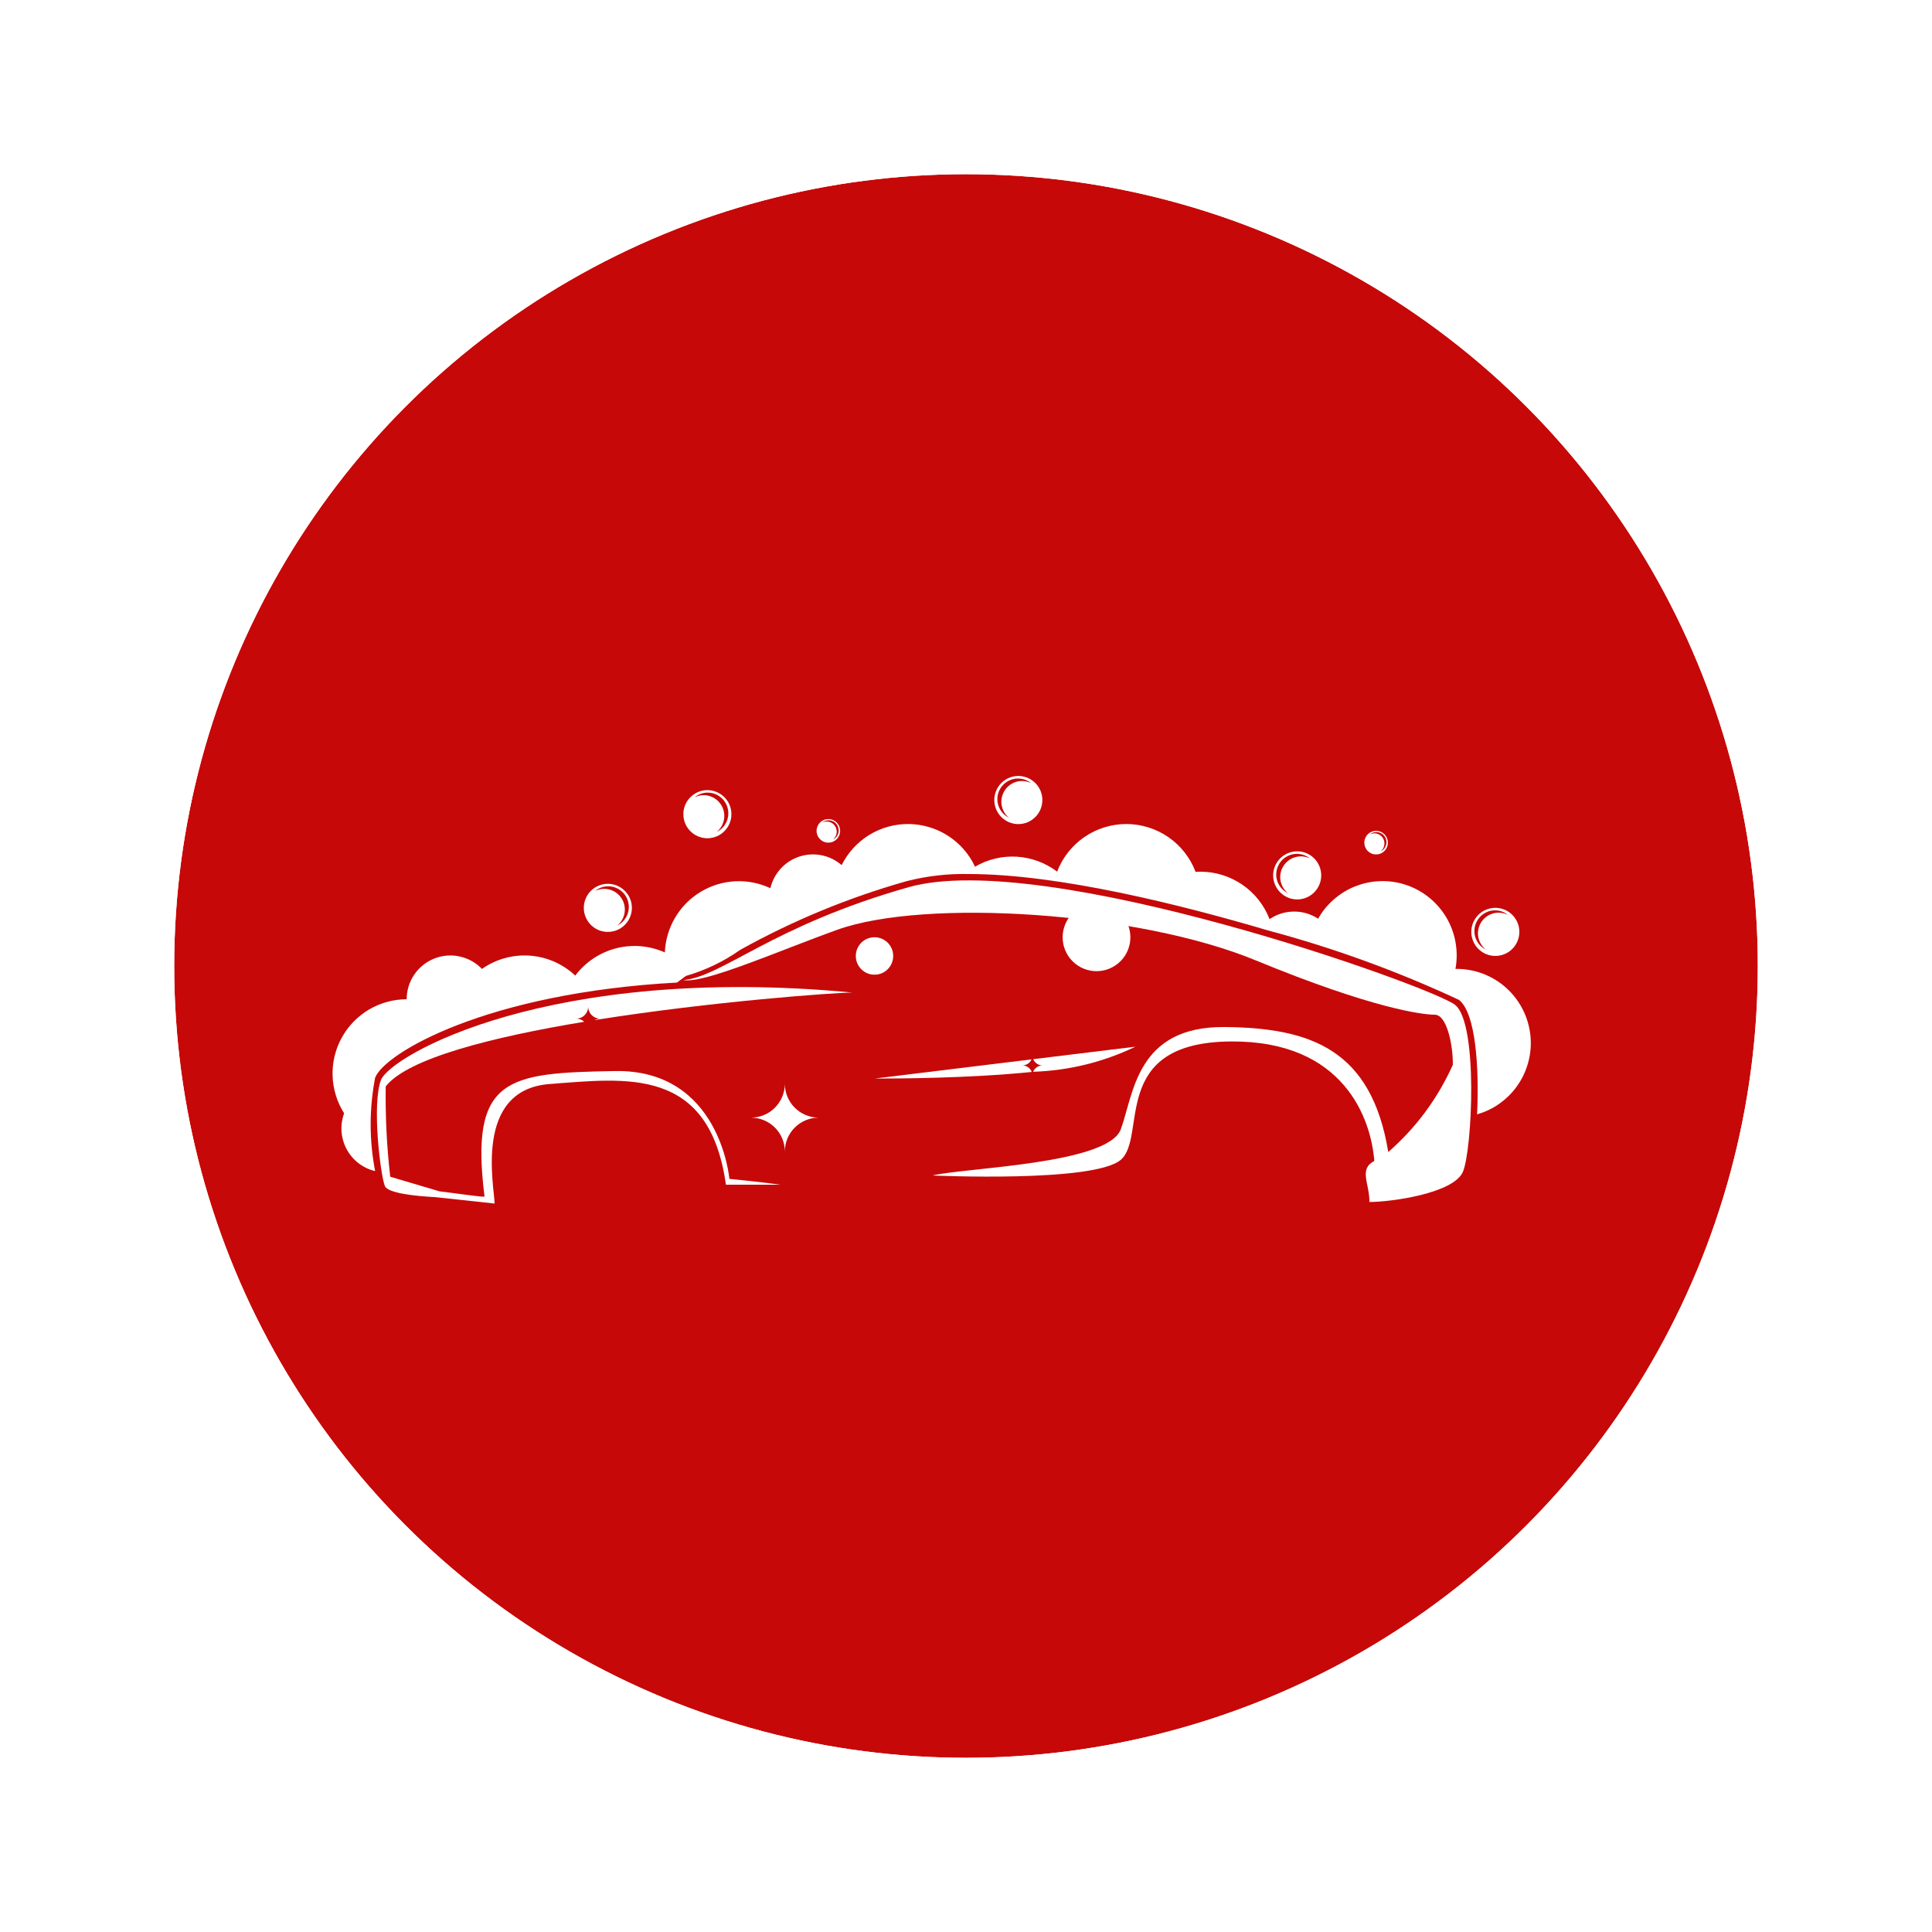 <svg width="122" height="122" viewBox="0 0 122 122" fill="none" xmlns="http://www.w3.org/2000/svg">
<g filter="url(#filter0_d_13_1501)">
<circle cx="59" cy="59" r="50" fill="#C70808E6"/>
<circle cx="59" cy="59" r="52.5" stroke="white" stroke-width="5"/>
</g>
<g filter="url(#filter1_d_13_1501)">
<path d="M96.666 61.864C96.666 62.118 96.646 62.369 96.604 62.617C96.564 62.868 96.502 63.112 96.422 63.352C96.343 63.591 96.245 63.822 96.127 64.047C96.009 64.27 95.875 64.482 95.722 64.685C95.57 64.887 95.403 65.075 95.222 65.249C95.038 65.424 94.842 65.583 94.636 65.727C94.427 65.87 94.209 65.995 93.981 66.102C93.752 66.209 93.516 66.298 93.273 66.369C93.409 63.502 93.21 59.994 92.13 59.139C88.239 57.325 84.221 55.863 80.075 54.755C74.582 53.131 66.846 51.192 61.175 51.192C59.851 51.163 58.548 51.313 57.266 51.638C53.589 52.678 50.08 54.125 46.742 55.981C45.692 56.721 44.549 57.269 43.315 57.627L42.751 58.045C30.701 58.7 24.277 62.508 23.688 64.056C23.312 66.021 23.312 67.985 23.688 69.952C23.497 69.906 23.314 69.841 23.136 69.758C22.96 69.672 22.793 69.571 22.639 69.451C22.485 69.333 22.343 69.197 22.216 69.048C22.09 68.9 21.981 68.738 21.888 68.566C21.796 68.394 21.723 68.214 21.669 68.025C21.614 67.837 21.58 67.644 21.567 67.45C21.552 67.254 21.56 67.06 21.587 66.866C21.616 66.672 21.663 66.483 21.73 66.3C21.505 65.946 21.331 65.567 21.208 65.166C21.084 64.765 21.015 64.355 21.003 63.936C20.988 63.517 21.03 63.103 21.128 62.695C21.226 62.287 21.375 61.899 21.578 61.531C21.779 61.162 22.026 60.828 22.318 60.526C22.61 60.224 22.935 59.967 23.296 59.753C23.657 59.54 24.04 59.377 24.444 59.267C24.849 59.156 25.261 59.1 25.68 59.1C25.68 58.824 25.72 58.555 25.801 58.291C25.881 58.027 25.999 57.781 26.153 57.552C26.307 57.324 26.491 57.122 26.706 56.95C26.921 56.776 27.155 56.638 27.41 56.534C27.666 56.431 27.931 56.367 28.207 56.344C28.481 56.32 28.753 56.338 29.021 56.397C29.292 56.455 29.547 56.551 29.787 56.685C30.028 56.819 30.244 56.986 30.435 57.186C30.652 57.031 30.883 56.897 31.124 56.783C31.365 56.669 31.616 56.576 31.873 56.505C32.131 56.433 32.392 56.384 32.657 56.358C32.924 56.331 33.188 56.328 33.455 56.346C33.722 56.366 33.985 56.407 34.244 56.471C34.504 56.536 34.756 56.621 35.001 56.728C35.244 56.836 35.478 56.964 35.701 57.111C35.924 57.258 36.133 57.423 36.327 57.606C36.485 57.396 36.659 57.2 36.851 57.019C37.042 56.837 37.248 56.674 37.466 56.527C37.686 56.38 37.916 56.253 38.156 56.144C38.397 56.037 38.644 55.95 38.899 55.883C39.155 55.818 39.413 55.774 39.676 55.752C39.939 55.729 40.202 55.729 40.463 55.752C40.726 55.774 40.986 55.818 41.24 55.885C41.495 55.95 41.744 56.037 41.983 56.144C41.991 55.952 42.011 55.761 42.041 55.571C42.072 55.382 42.116 55.194 42.17 55.009C42.225 54.825 42.29 54.644 42.366 54.468C42.442 54.29 42.529 54.12 42.627 53.953C42.724 53.788 42.833 53.628 42.949 53.476C43.066 53.323 43.192 53.178 43.328 53.04C43.462 52.904 43.605 52.775 43.756 52.656C43.907 52.536 44.064 52.427 44.228 52.327C44.393 52.228 44.563 52.137 44.737 52.059C44.913 51.979 45.093 51.912 45.276 51.854C45.459 51.798 45.646 51.752 45.837 51.718C46.025 51.683 46.216 51.661 46.408 51.651C46.6 51.642 46.793 51.642 46.983 51.656C47.176 51.669 47.366 51.694 47.555 51.73C47.743 51.767 47.93 51.816 48.112 51.876C48.295 51.935 48.473 52.006 48.647 52.088C48.674 51.972 48.709 51.859 48.75 51.749C48.792 51.636 48.841 51.529 48.895 51.424C48.952 51.319 49.013 51.219 49.082 51.123C49.149 51.025 49.224 50.932 49.304 50.845C49.385 50.758 49.471 50.676 49.561 50.6C49.652 50.524 49.746 50.453 49.846 50.39C49.946 50.326 50.049 50.268 50.156 50.218C50.263 50.167 50.374 50.123 50.486 50.087C50.599 50.051 50.713 50.022 50.829 50C50.947 49.978 51.063 49.964 51.181 49.958C51.301 49.951 51.419 49.953 51.537 49.96C51.655 49.969 51.771 49.985 51.887 50.009C52.003 50.032 52.117 50.063 52.23 50.101C52.342 50.139 52.451 50.185 52.558 50.237C52.663 50.29 52.767 50.35 52.865 50.415C52.963 50.48 53.057 50.551 53.148 50.629C53.344 50.236 53.59 49.876 53.886 49.552C54.184 49.227 54.521 48.951 54.895 48.721C55.27 48.492 55.671 48.318 56.094 48.202C56.518 48.086 56.95 48.03 57.389 48.035C57.83 48.039 58.26 48.106 58.681 48.233C59.102 48.358 59.497 48.541 59.867 48.779C60.237 49.018 60.568 49.303 60.856 49.633C61.146 49.965 61.384 50.33 61.571 50.729C61.97 50.495 62.395 50.325 62.844 50.218C63.292 50.11 63.748 50.071 64.21 50.098C64.671 50.127 65.119 50.221 65.551 50.381C65.985 50.542 66.386 50.762 66.754 51.041C66.924 50.599 67.155 50.19 67.449 49.818C67.743 49.445 68.085 49.125 68.475 48.857C68.867 48.588 69.288 48.383 69.742 48.244C70.194 48.104 70.658 48.033 71.131 48.035C71.605 48.035 72.069 48.108 72.521 48.249C72.973 48.391 73.394 48.596 73.784 48.866C74.174 49.134 74.515 49.457 74.807 49.831C75.099 50.203 75.329 50.613 75.498 51.056C75.6 51.048 75.701 51.045 75.803 51.045C76.275 51.045 76.737 51.115 77.189 51.255C77.639 51.395 78.06 51.6 78.45 51.867C78.84 52.133 79.181 52.453 79.475 52.824C79.767 53.194 79.999 53.601 80.169 54.042C80.394 53.888 80.638 53.77 80.899 53.688C81.158 53.606 81.425 53.565 81.697 53.563C81.971 53.559 82.238 53.597 82.501 53.673C82.762 53.751 83.007 53.864 83.235 54.014C83.362 53.789 83.506 53.577 83.667 53.378C83.829 53.178 84.005 52.993 84.197 52.823C84.389 52.652 84.594 52.498 84.81 52.36C85.028 52.224 85.255 52.104 85.492 52.004C85.728 51.907 85.971 51.827 86.222 51.767C86.472 51.707 86.724 51.669 86.98 51.651C87.236 51.633 87.493 51.636 87.747 51.66C88.003 51.683 88.255 51.729 88.504 51.794C88.752 51.861 88.994 51.946 89.228 52.052C89.462 52.157 89.685 52.282 89.899 52.423C90.113 52.567 90.314 52.725 90.501 52.901C90.688 53.077 90.86 53.265 91.016 53.47C91.174 53.673 91.312 53.889 91.434 54.116C91.553 54.343 91.657 54.577 91.738 54.822C91.82 55.065 91.882 55.313 91.923 55.567C91.965 55.821 91.985 56.075 91.985 56.333C91.985 56.618 91.96 56.901 91.907 57.182H91.985C92.292 57.182 92.597 57.213 92.898 57.273C93.199 57.333 93.491 57.422 93.776 57.539C94.059 57.657 94.329 57.801 94.585 57.971C94.841 58.142 95.076 58.336 95.294 58.553C95.51 58.771 95.704 59.007 95.875 59.263C96.047 59.519 96.19 59.789 96.308 60.072C96.426 60.357 96.515 60.649 96.575 60.952C96.635 61.253 96.666 61.558 96.666 61.864Z" fill="white"/>
<path d="M46.058 70.442C46.058 70.442 48.309 70.667 49.28 70.81H45.84C44.792 63.327 39.545 64.09 34.707 64.453C29.869 64.818 31.231 70.982 31.231 72L27.472 71.594C26.306 71.534 24.491 71.361 24.301 70.89C24.022 70.189 23.476 65.716 24.058 64.199C24.64 62.682 34.598 56.866 53.826 58.675C52.819 58.675 44.946 59.232 37.541 60.417C37.655 60.355 37.775 60.324 37.904 60.324C37.802 60.324 37.706 60.304 37.611 60.266C37.519 60.228 37.437 60.173 37.365 60.101C37.294 60.03 37.239 59.947 37.2 59.854C37.161 59.762 37.142 59.664 37.142 59.562C37.142 59.664 37.122 59.762 37.084 59.854C37.045 59.947 36.991 60.03 36.918 60.101C36.848 60.173 36.766 60.228 36.672 60.266C36.579 60.304 36.481 60.324 36.381 60.324C36.577 60.324 36.746 60.389 36.891 60.522C31.104 61.48 25.741 62.83 24.357 64.604C24.33 66.51 24.424 68.412 24.642 70.307L27.759 71.231C28.889 71.365 30.596 71.624 30.596 71.555C29.649 64 32.056 63.757 38.814 63.633C45.479 63.508 46.058 70.442 46.058 70.442Z" fill="white"/>
<path d="M91.882 59.453C90.405 58.287 66.001 49.581 57.373 52.024C48.745 54.468 45.594 57.686 43.15 57.888C44.471 58.131 49.146 56.048 52.885 54.708C58.425 52.723 71.853 53.575 79.284 56.64C86.715 59.702 89.843 60.076 90.601 60.076C91.357 60.076 91.742 61.939 91.742 63.165C91.742 63.189 91.742 63.214 91.742 63.241C90.782 65.373 89.424 67.209 87.665 68.749C86.606 62.294 82.802 60.905 77.345 60.854C71.748 60.796 71.592 65.095 70.776 67.31C69.959 69.527 60.925 69.732 58.886 70.228C58.886 70.228 69.087 70.696 70.776 69.237C72.465 67.778 70.017 61.826 77.713 61.765C84.865 61.706 86.577 66.646 86.784 69.313C85.788 69.823 86.477 70.71 86.477 71.902C87.841 71.902 91.796 71.36 92.379 69.995C92.961 68.631 93.358 60.62 91.882 59.453Z" fill="white"/>
<path d="M38.382 51.81C38.183 51.81 37.989 51.848 37.802 51.926C37.617 52.003 37.452 52.113 37.31 52.255C37.169 52.398 37.058 52.561 36.982 52.748C36.904 52.933 36.866 53.127 36.866 53.329C36.866 53.53 36.904 53.724 36.982 53.911C37.058 54.096 37.169 54.261 37.31 54.403C37.452 54.546 37.617 54.655 37.802 54.733C37.989 54.809 38.183 54.847 38.382 54.847C38.584 54.847 38.778 54.809 38.965 54.733C39.15 54.655 39.313 54.546 39.456 54.403C39.598 54.261 39.709 54.096 39.785 53.911C39.863 53.724 39.901 53.53 39.901 53.329C39.901 53.127 39.863 52.933 39.785 52.748C39.709 52.561 39.598 52.398 39.456 52.255C39.313 52.113 39.15 52.003 38.965 51.926C38.778 51.848 38.584 51.81 38.382 51.81ZM38.976 54.448C39.099 54.346 39.201 54.227 39.282 54.087C39.362 53.947 39.415 53.8 39.44 53.641C39.465 53.483 39.462 53.325 39.429 53.167C39.397 53.011 39.337 52.864 39.25 52.73C39.163 52.594 39.056 52.48 38.927 52.384C38.798 52.289 38.656 52.22 38.502 52.177C38.348 52.133 38.19 52.119 38.031 52.133C37.871 52.15 37.718 52.191 37.575 52.262C37.72 52.144 37.882 52.061 38.061 52.012C38.241 51.963 38.424 51.952 38.607 51.981C38.792 52.01 38.963 52.077 39.119 52.179C39.275 52.28 39.402 52.411 39.504 52.567C39.603 52.725 39.667 52.895 39.694 53.08C39.721 53.265 39.71 53.447 39.66 53.626C39.609 53.806 39.523 53.967 39.404 54.111C39.284 54.254 39.141 54.367 38.972 54.448H38.976Z" fill="white"/>
<path d="M44.666 45.894C44.465 45.894 44.273 45.934 44.086 46.011C43.901 46.089 43.738 46.197 43.594 46.341C43.453 46.482 43.344 46.647 43.266 46.834C43.19 47.019 43.152 47.213 43.152 47.415C43.152 47.616 43.19 47.81 43.268 47.995C43.344 48.182 43.455 48.345 43.596 48.489C43.738 48.63 43.903 48.741 44.088 48.817C44.275 48.893 44.467 48.933 44.668 48.933C44.87 48.933 45.064 48.893 45.249 48.817C45.436 48.739 45.599 48.63 45.742 48.487C45.884 48.345 45.993 48.18 46.071 47.995C46.147 47.808 46.187 47.614 46.187 47.413C46.187 47.211 46.147 47.017 46.071 46.832C45.993 46.645 45.884 46.482 45.74 46.339C45.599 46.197 45.434 46.087 45.249 46.011C45.062 45.932 44.868 45.894 44.666 45.894ZM45.26 48.532C45.383 48.431 45.485 48.311 45.565 48.171C45.644 48.033 45.697 47.885 45.722 47.727C45.746 47.567 45.742 47.411 45.71 47.253C45.677 47.097 45.617 46.95 45.532 46.816C45.445 46.682 45.338 46.566 45.209 46.471C45.08 46.375 44.939 46.306 44.786 46.263C44.632 46.219 44.474 46.205 44.315 46.219C44.157 46.234 44.004 46.275 43.861 46.346C44.004 46.228 44.166 46.145 44.347 46.096C44.527 46.049 44.708 46.038 44.892 46.067C45.077 46.098 45.245 46.163 45.401 46.264C45.557 46.366 45.686 46.497 45.786 46.653C45.886 46.81 45.951 46.981 45.978 47.164C46.005 47.349 45.995 47.531 45.944 47.71C45.893 47.89 45.808 48.051 45.69 48.195C45.57 48.338 45.427 48.45 45.26 48.532Z" fill="white"/>
<path d="M92.909 54.845C92.909 55.047 92.947 55.241 93.023 55.426C93.101 55.613 93.21 55.776 93.353 55.919C93.495 56.063 93.658 56.172 93.845 56.248C94.03 56.326 94.224 56.364 94.425 56.364C94.626 56.364 94.821 56.326 95.006 56.248C95.192 56.172 95.356 56.063 95.497 55.919C95.641 55.776 95.749 55.613 95.828 55.426C95.904 55.241 95.942 55.047 95.942 54.845C95.942 54.644 95.904 54.45 95.828 54.265C95.749 54.078 95.641 53.915 95.497 53.771C95.356 53.628 95.192 53.519 95.006 53.443C94.821 53.365 94.626 53.327 94.425 53.327C94.224 53.327 94.03 53.365 93.845 53.443C93.658 53.519 93.495 53.628 93.353 53.771C93.21 53.915 93.101 54.078 93.023 54.265C92.947 54.45 92.909 54.644 92.909 54.845ZM93.103 54.791C93.103 54.539 93.17 54.307 93.306 54.094C93.44 53.88 93.621 53.721 93.848 53.612C94.075 53.503 94.314 53.465 94.565 53.494C94.815 53.525 95.038 53.619 95.232 53.779C95.089 53.704 94.937 53.657 94.775 53.641C94.612 53.623 94.454 53.635 94.296 53.677C94.14 53.719 93.995 53.788 93.865 53.884C93.734 53.98 93.623 54.096 93.536 54.232C93.447 54.37 93.387 54.517 93.355 54.677C93.322 54.836 93.32 54.996 93.347 55.156C93.373 55.317 93.429 55.466 93.513 55.605C93.594 55.745 93.7 55.867 93.828 55.967C93.605 55.856 93.429 55.696 93.299 55.484C93.166 55.273 93.103 55.043 93.103 54.795V54.791Z" fill="white"/>
<path d="M80.396 51.277C80.396 51.478 80.434 51.672 80.512 51.859C80.589 52.044 80.699 52.209 80.841 52.351C80.982 52.494 81.147 52.603 81.332 52.681C81.519 52.757 81.713 52.797 81.913 52.797C82.114 52.797 82.308 52.757 82.493 52.681C82.68 52.603 82.844 52.494 82.987 52.351C83.128 52.209 83.239 52.044 83.315 51.859C83.393 51.672 83.431 51.478 83.431 51.277C83.431 51.076 83.393 50.883 83.315 50.696C83.239 50.51 83.128 50.346 82.987 50.203C82.844 50.062 82.68 49.951 82.493 49.875C82.308 49.797 82.114 49.758 81.913 49.758C81.713 49.758 81.519 49.797 81.332 49.875C81.147 49.951 80.982 50.062 80.841 50.203C80.699 50.346 80.589 50.51 80.512 50.696C80.434 50.883 80.396 51.076 80.396 51.277ZM80.59 51.224C80.59 50.972 80.657 50.738 80.792 50.526C80.926 50.312 81.107 50.152 81.336 50.043C81.563 49.936 81.802 49.896 82.053 49.927C82.303 49.956 82.524 50.051 82.72 50.21C82.577 50.139 82.424 50.098 82.265 50.083C82.107 50.069 81.949 50.083 81.795 50.127C81.641 50.17 81.499 50.239 81.372 50.335C81.243 50.43 81.135 50.546 81.049 50.68C80.962 50.814 80.902 50.961 80.87 51.117C80.837 51.275 80.834 51.431 80.859 51.591C80.884 51.749 80.937 51.897 81.017 52.035C81.097 52.175 81.198 52.295 81.322 52.396C81.098 52.287 80.919 52.126 80.786 51.916C80.654 51.703 80.587 51.473 80.587 51.224H80.59Z" fill="white"/>
<path d="M62.786 46.52C62.786 46.722 62.826 46.914 62.903 47.101C62.98 47.288 63.089 47.451 63.231 47.594C63.374 47.736 63.537 47.846 63.724 47.923C63.909 48.001 64.103 48.039 64.305 48.039C64.506 48.039 64.698 48.001 64.885 47.923C65.07 47.846 65.236 47.736 65.377 47.594C65.52 47.451 65.629 47.288 65.707 47.101C65.783 46.914 65.822 46.722 65.822 46.52C65.822 46.319 65.783 46.125 65.707 45.938C65.629 45.753 65.52 45.588 65.377 45.446C65.236 45.303 65.07 45.194 64.885 45.116C64.698 45.04 64.506 45 64.305 45C64.103 45 63.909 45.04 63.724 45.116C63.537 45.194 63.374 45.303 63.231 45.446C63.089 45.588 62.98 45.753 62.903 45.938C62.826 46.125 62.786 46.319 62.786 46.52ZM62.98 46.466C62.98 46.214 63.048 45.98 63.182 45.767C63.318 45.553 63.499 45.394 63.726 45.285C63.955 45.178 64.192 45.138 64.443 45.169C64.693 45.2 64.916 45.294 65.11 45.453C64.931 45.365 64.74 45.319 64.539 45.319C64.263 45.319 64.013 45.399 63.786 45.559C63.561 45.718 63.403 45.927 63.311 46.188C63.218 46.448 63.207 46.711 63.282 46.977C63.356 47.242 63.499 47.464 63.713 47.638C63.489 47.529 63.309 47.367 63.178 47.155C63.046 46.941 62.98 46.711 62.98 46.46V46.466Z" fill="white"/>
<path d="M52.31 47.721C52.21 47.721 52.115 47.739 52.025 47.778C51.932 47.816 51.852 47.868 51.783 47.939C51.713 48.008 51.658 48.09 51.622 48.18C51.584 48.273 51.564 48.367 51.564 48.465C51.564 48.565 51.584 48.659 51.622 48.752C51.658 48.842 51.713 48.922 51.783 48.993C51.852 49.062 51.932 49.116 52.025 49.154C52.115 49.193 52.21 49.211 52.31 49.211C52.407 49.211 52.504 49.193 52.594 49.154C52.685 49.116 52.765 49.062 52.836 48.993C52.905 48.922 52.959 48.842 52.997 48.752C53.035 48.659 53.053 48.565 53.053 48.465C53.053 48.367 53.035 48.273 52.997 48.18C52.959 48.09 52.905 48.008 52.836 47.939C52.765 47.868 52.685 47.816 52.594 47.778C52.504 47.739 52.407 47.721 52.31 47.721ZM52.6 49.013C52.705 48.928 52.776 48.819 52.812 48.688C52.848 48.559 52.843 48.429 52.798 48.302C52.752 48.175 52.674 48.071 52.564 47.993C52.453 47.915 52.33 47.875 52.194 47.875C52.096 47.875 52.001 47.899 51.914 47.943C52.03 47.845 52.166 47.797 52.319 47.797C52.467 47.797 52.602 47.843 52.718 47.937C52.836 48.03 52.91 48.148 52.944 48.294C52.977 48.44 52.963 48.579 52.899 48.714C52.834 48.85 52.736 48.949 52.602 49.015L52.6 49.013Z" fill="white"/>
<path d="M55.978 49.211C55.878 49.211 55.784 49.231 55.693 49.267C55.6 49.305 55.521 49.359 55.452 49.43C55.381 49.499 55.327 49.581 55.29 49.671C55.252 49.762 55.232 49.858 55.232 49.956C55.234 50.056 55.252 50.15 55.29 50.241C55.328 50.334 55.381 50.413 55.452 50.484C55.521 50.553 55.602 50.608 55.693 50.646C55.785 50.682 55.88 50.702 55.978 50.702C56.078 50.702 56.172 50.682 56.263 50.644C56.355 50.606 56.435 50.553 56.504 50.482C56.575 50.412 56.627 50.332 56.665 50.241C56.703 50.148 56.722 50.054 56.722 49.954C56.722 49.856 56.703 49.76 56.665 49.67C56.627 49.579 56.573 49.499 56.504 49.428C56.433 49.359 56.353 49.305 56.263 49.267C56.17 49.231 56.076 49.211 55.978 49.211ZM56.268 50.504C56.373 50.419 56.444 50.31 56.48 50.179C56.517 50.049 56.511 49.92 56.466 49.793C56.42 49.664 56.342 49.563 56.232 49.483C56.121 49.405 55.998 49.367 55.864 49.367C55.764 49.367 55.669 49.388 55.582 49.432C55.7 49.336 55.834 49.287 55.987 49.289C56.136 49.287 56.27 49.334 56.386 49.426C56.504 49.519 56.578 49.639 56.613 49.784C56.645 49.929 56.631 50.071 56.567 50.205C56.502 50.339 56.404 50.441 56.27 50.506L56.268 50.504Z" fill="white"/>
<path d="M86.896 48.465C86.798 48.465 86.702 48.485 86.612 48.523C86.521 48.561 86.439 48.614 86.37 48.684C86.299 48.754 86.247 48.835 86.209 48.926C86.171 49.017 86.153 49.113 86.153 49.211C86.153 49.31 86.171 49.405 86.209 49.495C86.247 49.588 86.299 49.668 86.37 49.739C86.439 49.807 86.521 49.862 86.612 49.9C86.702 49.938 86.798 49.956 86.896 49.956C86.996 49.956 87.091 49.938 87.181 49.9C87.272 49.862 87.354 49.807 87.422 49.739C87.493 49.668 87.546 49.588 87.584 49.495C87.622 49.405 87.64 49.31 87.64 49.211C87.64 49.113 87.622 49.017 87.584 48.926C87.546 48.835 87.493 48.754 87.422 48.684C87.354 48.614 87.272 48.561 87.181 48.523C87.091 48.485 86.996 48.465 86.896 48.465ZM87.187 49.758C87.246 49.709 87.297 49.65 87.337 49.583C87.377 49.514 87.403 49.441 87.415 49.363C87.428 49.285 87.426 49.209 87.41 49.131C87.395 49.055 87.366 48.982 87.323 48.915C87.281 48.85 87.228 48.793 87.165 48.746C87.101 48.699 87.031 48.665 86.956 48.645C86.88 48.623 86.802 48.616 86.724 48.625C86.646 48.632 86.572 48.652 86.501 48.688C86.619 48.59 86.753 48.543 86.906 48.543C87.056 48.541 87.19 48.587 87.308 48.679C87.426 48.773 87.501 48.893 87.535 49.038C87.569 49.185 87.553 49.325 87.488 49.461C87.422 49.595 87.323 49.695 87.187 49.76V49.758Z" fill="white"/>
<path d="M56.402 56.367C56.402 56.523 56.373 56.674 56.313 56.819C56.254 56.964 56.168 57.091 56.058 57.202C55.947 57.315 55.818 57.4 55.675 57.46C55.53 57.52 55.379 57.548 55.223 57.548C55.065 57.548 54.915 57.52 54.77 57.46C54.626 57.4 54.498 57.315 54.387 57.202C54.276 57.091 54.191 56.964 54.131 56.819C54.071 56.674 54.042 56.523 54.042 56.367C54.042 56.21 54.071 56.059 54.131 55.914C54.191 55.771 54.276 55.642 54.387 55.531C54.498 55.42 54.626 55.335 54.77 55.275C54.915 55.215 55.065 55.185 55.223 55.185C55.379 55.185 55.53 55.215 55.675 55.275C55.818 55.335 55.947 55.42 56.058 55.531C56.168 55.642 56.254 55.771 56.313 55.914C56.373 56.059 56.402 56.21 56.402 56.367Z" fill="white"/>
<path d="M91.198 69.206C91.198 69.362 91.167 69.513 91.107 69.658C91.047 69.803 90.962 69.932 90.851 70.043C90.741 70.153 90.614 70.239 90.469 70.298C90.323 70.358 90.173 70.387 90.017 70.387C89.859 70.387 89.708 70.358 89.565 70.298C89.42 70.239 89.293 70.153 89.182 70.043C89.07 69.932 88.984 69.803 88.925 69.658C88.865 69.513 88.836 69.362 88.836 69.206C88.836 69.048 88.865 68.898 88.925 68.754C88.984 68.609 89.07 68.481 89.182 68.37C89.293 68.259 89.42 68.174 89.565 68.114C89.708 68.054 89.859 68.023 90.017 68.023C90.173 68.023 90.323 68.054 90.469 68.114C90.614 68.174 90.741 68.259 90.851 68.37C90.962 68.481 91.047 68.609 91.107 68.754C91.167 68.898 91.198 69.048 91.198 69.206Z" fill="white"/>
<path d="M51.698 66.576C51.559 66.576 51.419 66.588 51.281 66.617C51.143 66.645 51.011 66.684 50.88 66.739C50.749 66.792 50.628 66.859 50.51 66.937C50.394 67.015 50.285 67.104 50.187 67.203C50.087 67.301 49.998 67.41 49.92 67.526C49.842 67.644 49.777 67.768 49.723 67.896C49.668 68.027 49.628 68.161 49.601 68.299C49.574 68.437 49.559 68.577 49.559 68.716C49.559 68.577 49.547 68.437 49.519 68.299C49.49 68.161 49.45 68.027 49.396 67.896C49.343 67.768 49.278 67.644 49.198 67.526C49.12 67.41 49.033 67.301 48.934 67.203C48.834 67.104 48.727 67.015 48.609 66.937C48.493 66.859 48.369 66.792 48.239 66.739C48.11 66.684 47.976 66.645 47.838 66.617C47.7 66.588 47.562 66.576 47.42 66.576C47.562 66.576 47.7 66.561 47.838 66.534C47.976 66.507 48.11 66.467 48.239 66.412C48.369 66.358 48.493 66.293 48.609 66.215C48.727 66.137 48.834 66.048 48.934 65.948C49.033 65.848 49.12 65.741 49.198 65.623C49.278 65.507 49.343 65.384 49.396 65.253C49.45 65.124 49.49 64.99 49.519 64.852C49.547 64.714 49.559 64.575 49.559 64.435C49.559 64.575 49.574 64.714 49.601 64.852C49.628 64.99 49.668 65.124 49.723 65.253C49.777 65.384 49.842 65.507 49.92 65.623C49.998 65.741 50.087 65.848 50.185 65.948C50.285 66.048 50.394 66.137 50.51 66.215C50.628 66.293 50.749 66.358 50.88 66.412C51.011 66.467 51.143 66.507 51.281 66.534C51.419 66.561 51.559 66.576 51.698 66.576Z" fill="white"/>
<path d="M71.38 55.187C71.38 55.326 71.367 55.466 71.34 55.604C71.311 55.742 71.271 55.876 71.217 56.005C71.164 56.135 71.099 56.259 71.021 56.377C70.941 56.493 70.854 56.602 70.754 56.7C70.654 56.799 70.547 56.888 70.429 56.966C70.313 57.044 70.19 57.111 70.059 57.164C69.93 57.218 69.796 57.258 69.658 57.285C69.52 57.313 69.383 57.327 69.241 57.327C69.101 57.327 68.962 57.313 68.824 57.285C68.686 57.258 68.553 57.218 68.423 57.164C68.294 57.111 68.171 57.044 68.053 56.966C67.937 56.888 67.828 56.799 67.73 56.7C67.63 56.602 67.541 56.493 67.463 56.377C67.385 56.259 67.32 56.135 67.265 56.005C67.211 55.876 67.171 55.742 67.144 55.604C67.117 55.466 67.102 55.326 67.102 55.187C67.102 55.045 67.117 54.907 67.144 54.769C67.171 54.631 67.211 54.497 67.265 54.367C67.32 54.238 67.385 54.114 67.463 53.996C67.541 53.88 67.63 53.771 67.73 53.672C67.828 53.574 67.937 53.485 68.053 53.407C68.171 53.329 68.294 53.262 68.423 53.209C68.553 53.155 68.686 53.115 68.824 53.086C68.962 53.059 69.101 53.046 69.241 53.046C69.383 53.046 69.52 53.059 69.658 53.086C69.796 53.115 69.93 53.155 70.059 53.209C70.19 53.262 70.313 53.329 70.429 53.407C70.547 53.485 70.654 53.574 70.754 53.672C70.854 53.771 70.941 53.88 71.021 53.996C71.099 54.114 71.164 54.238 71.217 54.367C71.271 54.497 71.311 54.631 71.34 54.769C71.367 54.907 71.38 55.045 71.38 55.187Z" fill="white"/>
<path d="M95.584 61.336C95.485 61.336 95.388 61.356 95.296 61.395C95.203 61.433 95.122 61.487 95.051 61.558C94.98 61.629 94.926 61.71 94.888 61.803C94.85 61.895 94.83 61.991 94.83 62.091C94.83 61.991 94.812 61.895 94.773 61.803C94.735 61.71 94.679 61.629 94.608 61.558C94.538 61.487 94.456 61.433 94.364 61.395C94.271 61.356 94.175 61.336 94.075 61.336C94.175 61.336 94.271 61.318 94.364 61.28C94.456 61.242 94.538 61.186 94.608 61.115C94.681 61.044 94.735 60.963 94.773 60.87C94.812 60.778 94.83 60.681 94.83 60.582C94.83 60.681 94.85 60.778 94.888 60.87C94.926 60.963 94.98 61.044 95.051 61.115C95.122 61.186 95.203 61.242 95.296 61.28C95.388 61.318 95.485 61.336 95.584 61.336Z" fill="white"/>
<path d="M73.379 49.39C73.279 49.39 73.181 49.41 73.089 49.448C72.996 49.486 72.915 49.541 72.844 49.612C72.773 49.682 72.719 49.766 72.681 49.858C72.643 49.951 72.623 50.047 72.623 50.147C72.623 50.047 72.605 49.951 72.566 49.858C72.528 49.766 72.474 49.684 72.403 49.612C72.332 49.541 72.251 49.486 72.158 49.448C72.066 49.41 71.97 49.39 71.87 49.39C71.97 49.39 72.066 49.372 72.158 49.334C72.251 49.296 72.332 49.242 72.403 49.169C72.474 49.098 72.528 49.017 72.566 48.926C72.605 48.833 72.623 48.737 72.623 48.636C72.623 48.737 72.643 48.833 72.681 48.926C72.719 49.018 72.775 49.1 72.846 49.171C72.917 49.242 72.998 49.296 73.091 49.334C73.183 49.372 73.279 49.39 73.379 49.39Z" fill="white"/>
<path d="M46.477 53.329C46.477 53.428 46.459 53.526 46.421 53.617C46.383 53.71 46.328 53.791 46.258 53.862C46.187 53.933 46.105 53.987 46.013 54.027C45.92 54.065 45.824 54.083 45.724 54.083C45.624 54.083 45.528 54.065 45.436 54.027C45.343 53.987 45.262 53.933 45.191 53.862C45.12 53.791 45.066 53.71 45.028 53.617C44.989 53.526 44.969 53.428 44.969 53.329C44.969 53.229 44.989 53.133 45.028 53.04C45.066 52.948 45.12 52.866 45.191 52.795C45.262 52.725 45.343 52.67 45.436 52.632C45.528 52.594 45.624 52.574 45.724 52.574C45.824 52.574 45.92 52.594 46.013 52.632C46.105 52.67 46.187 52.725 46.258 52.795C46.328 52.866 46.383 52.948 46.421 53.04C46.459 53.133 46.477 53.229 46.477 53.329Z" fill="white"/>
<path d="M87.651 53.329C87.551 53.329 87.453 53.349 87.361 53.387C87.27 53.425 87.189 53.479 87.118 53.55C87.047 53.621 86.993 53.704 86.954 53.797C86.916 53.889 86.896 53.986 86.896 54.085C86.896 53.986 86.878 53.889 86.838 53.797C86.8 53.703 86.746 53.621 86.675 53.55C86.604 53.479 86.523 53.425 86.43 53.387C86.338 53.349 86.242 53.329 86.142 53.329C86.242 53.329 86.338 53.311 86.43 53.273C86.523 53.234 86.604 53.18 86.675 53.109C86.746 53.038 86.8 52.957 86.838 52.864C86.878 52.772 86.896 52.676 86.896 52.574C86.896 52.674 86.916 52.772 86.954 52.862C86.993 52.955 87.047 53.037 87.118 53.107C87.189 53.178 87.27 53.233 87.363 53.273C87.455 53.311 87.551 53.329 87.651 53.329Z" fill="white"/>
<path d="M90.77 55.17C90.77 55.27 90.751 55.366 90.713 55.459C90.675 55.551 90.621 55.633 90.55 55.703C90.479 55.774 90.398 55.829 90.305 55.867C90.213 55.905 90.117 55.925 90.017 55.925C89.917 55.925 89.821 55.905 89.728 55.867C89.636 55.829 89.554 55.774 89.483 55.703C89.413 55.633 89.358 55.551 89.32 55.459C89.282 55.366 89.262 55.27 89.262 55.17C89.262 55.07 89.282 54.974 89.32 54.882C89.358 54.789 89.413 54.708 89.483 54.637C89.554 54.566 89.636 54.512 89.728 54.474C89.821 54.434 89.917 54.415 90.017 54.415C90.117 54.415 90.213 54.434 90.305 54.474C90.398 54.512 90.479 54.566 90.55 54.637C90.621 54.708 90.675 54.789 90.713 54.882C90.751 54.974 90.77 55.07 90.77 55.17Z" fill="white"/>
<path d="M65.152 63.691C61.128 64.096 56.64 64.107 55.232 64.107L65.137 62.897C65.087 63.013 65.007 63.105 64.902 63.174C64.795 63.243 64.678 63.278 64.552 63.278C64.686 63.278 64.807 63.314 64.916 63.39C65.025 63.466 65.105 63.566 65.152 63.691Z" fill="white"/>
<path d="M65.836 63.278C65.705 63.278 65.587 63.241 65.48 63.169C65.373 63.098 65.293 63.002 65.243 62.884L71.699 62.095C69.656 63.074 67.503 63.604 65.239 63.68C65.288 63.559 65.366 63.461 65.475 63.388C65.584 63.314 65.704 63.278 65.836 63.278Z" fill="white"/>
</g>
<defs>
<filter id="filter0_d_13_1501" x="0" y="0" width="122" height="122" filterUnits="userSpaceOnUse" color-interpolation-filters="sRGB">
<feFlood flood-opacity="0" result="BackgroundImageFix"/>
<feColorMatrix in="SourceAlpha" type="matrix" values="0 0 0 0 0 0 0 0 0 0 0 0 0 0 0 0 0 0 127 0" result="hardAlpha"/>
<feOffset dx="2" dy="2"/>
<feGaussianBlur stdDeviation="3"/>
<feComposite in2="hardAlpha" operator="out"/>
<feColorMatrix type="matrix" values="0 0 0 0 0 0 0 0 0 0 0 0 0 0 0 0 0 0 0.15 0"/>
<feBlend mode="normal" in2="BackgroundImageFix" result="effect1_dropShadow_13_1501"/>
<feBlend mode="normal" in="SourceGraphic" in2="effect1_dropShadow_13_1501" result="shape"/>
</filter>
<filter id="filter1_d_13_1501" x="17" y="45" width="83.666" height="35" filterUnits="userSpaceOnUse" color-interpolation-filters="sRGB">
<feFlood flood-opacity="0" result="BackgroundImageFix"/>
<feColorMatrix in="SourceAlpha" type="matrix" values="0 0 0 0 0 0 0 0 0 0 0 0 0 0 0 0 0 0 127 0" result="hardAlpha"/>
<feOffset dy="4"/>
<feGaussianBlur stdDeviation="2"/>
<feComposite in2="hardAlpha" operator="out"/>
<feColorMatrix type="matrix" values="0 0 0 0 0 0 0 0 0 0 0 0 0 0 0 0 0 0 0.25 0"/>
<feBlend mode="normal" in2="BackgroundImageFix" result="effect1_dropShadow_13_1501"/>
<feBlend mode="normal" in="SourceGraphic" in2="effect1_dropShadow_13_1501" result="shape"/>
</filter>
</defs>
</svg>
